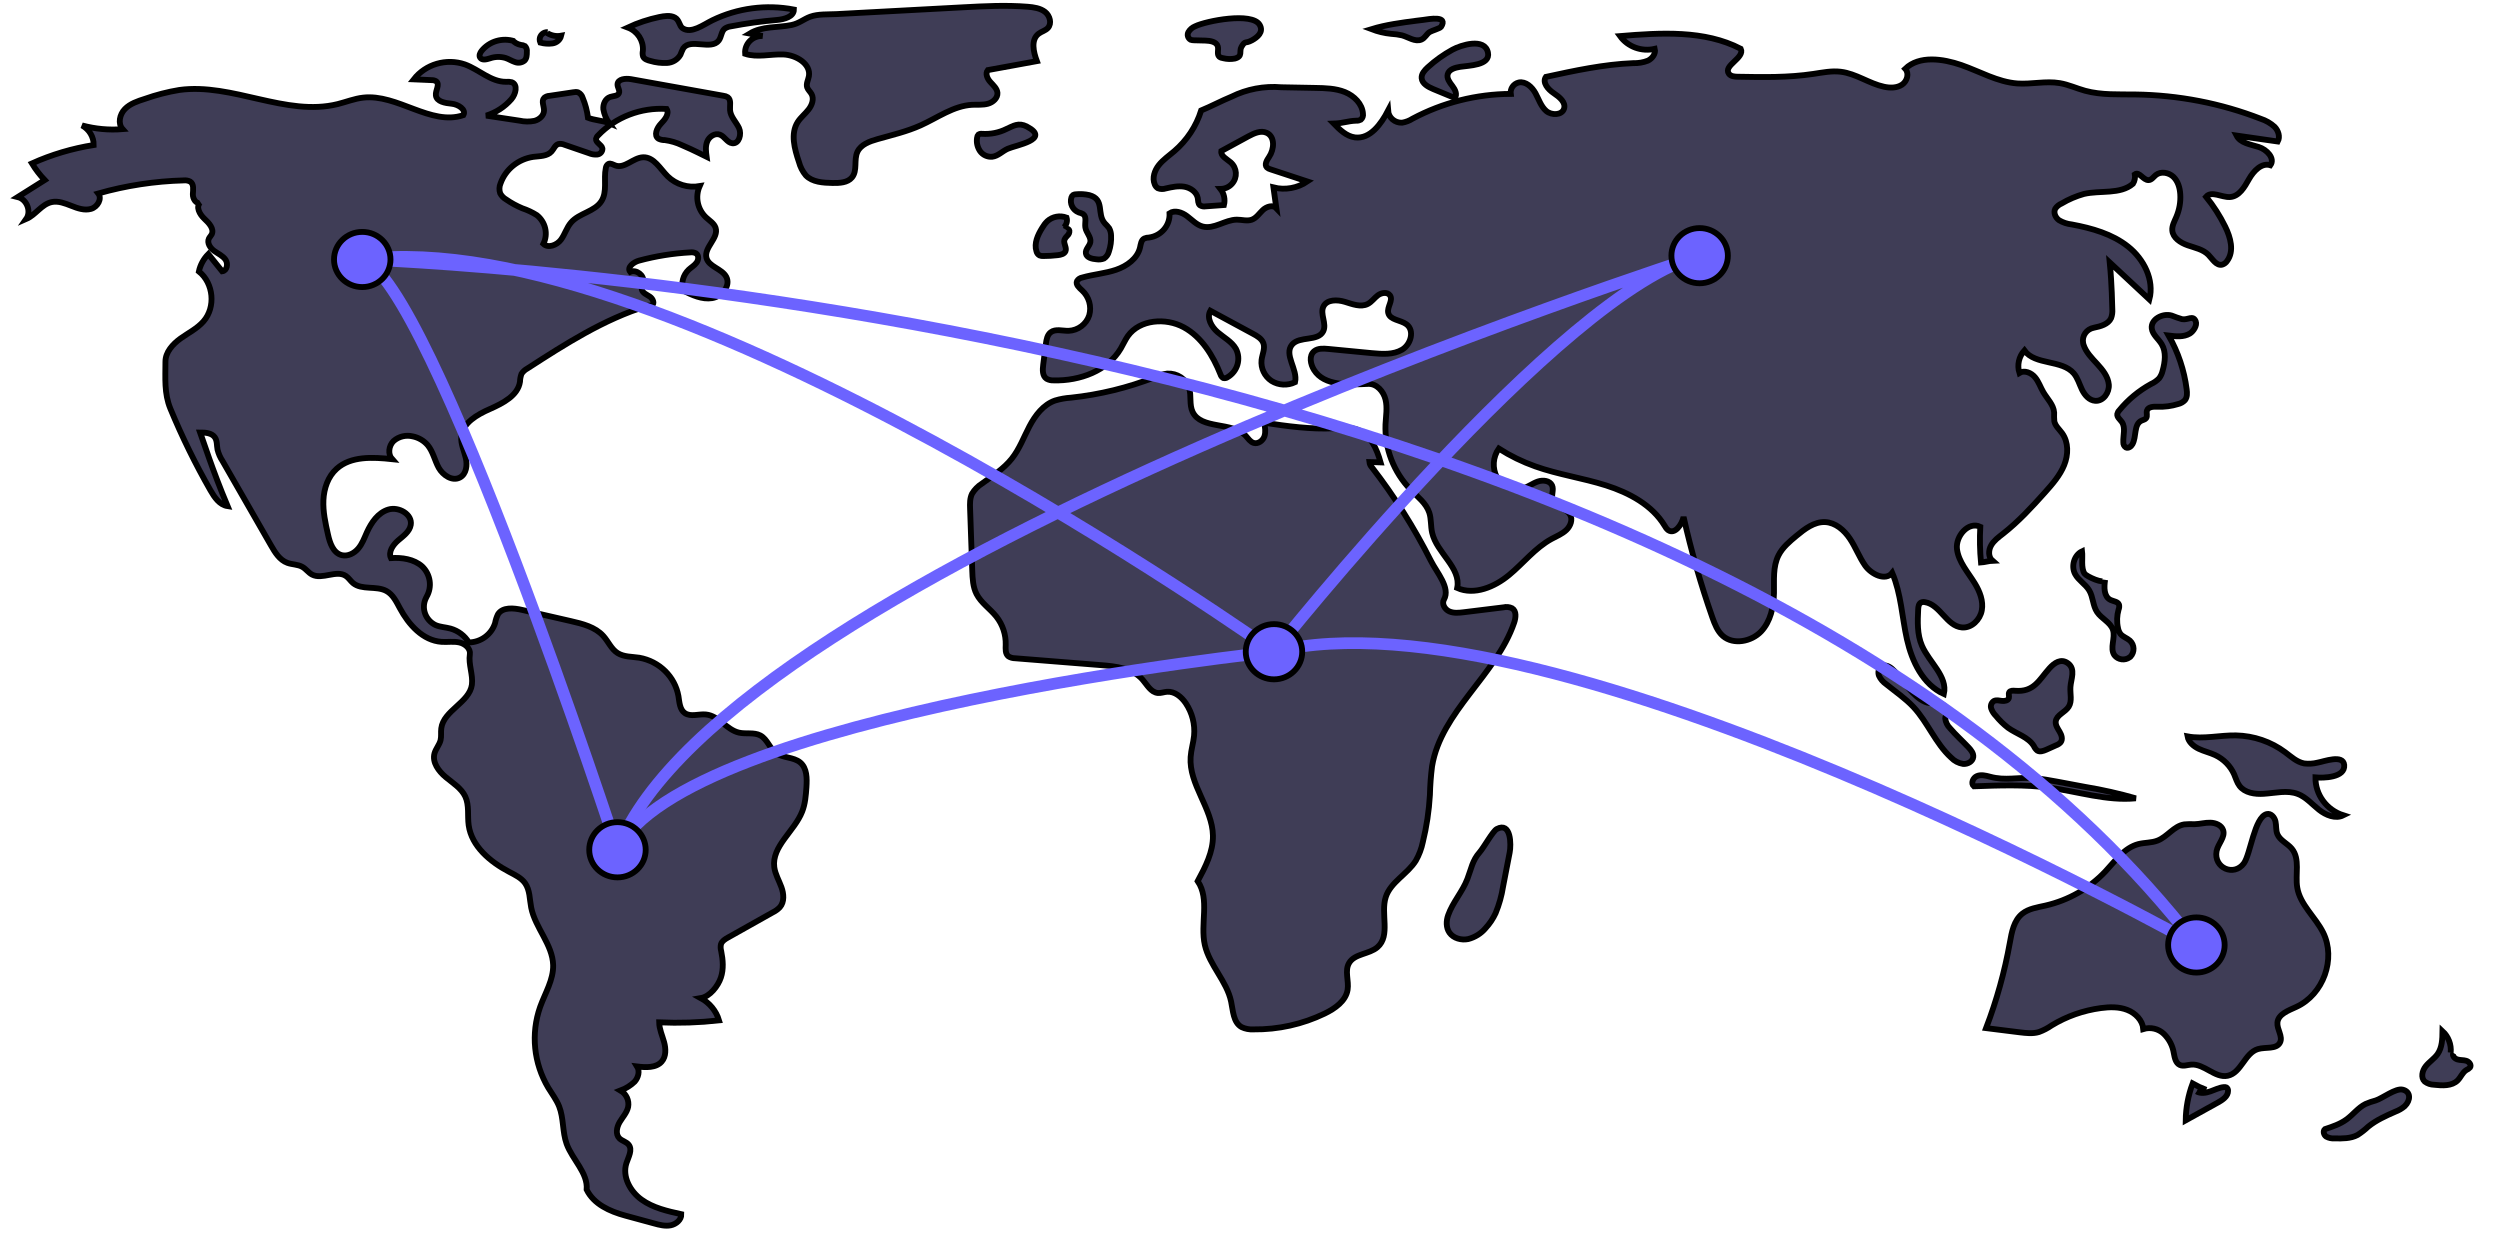 <?xml version="1.0" encoding="UTF-8" standalone="no"?>
<!DOCTYPE svg PUBLIC "-//W3C//DTD SVG 1.1//EN" "http://www.w3.org/Graphics/SVG/1.1/DTD/svg11.dtd">
<svg version="1.1" xmlns="http://www.w3.org/2000/svg" xmlns:xlink="http://www.w3.org/1999/xlink" preserveAspectRatio="xMidYMid meet" viewBox="83.277 134.801 422.759 212.249" width="418.76" height="208.25"><defs><path d="M180.74 151.52C180.62 151.1 180.33 150.75 179.94 150.56C179.68 150.49 179.41 150.49 179.15 150.55C178.74 150.61 175.49 151.09 175.08 151.16C174.74 151.17 174.42 151.29 174.16 151.51C173.63 152.05 174.15 152.93 174.13 153.68C174.11 154.52 173.35 155.21 172.51 155.43C171.67 155.6 170.79 155.59 169.94 155.4C169.38 155.32 164.83 154.63 164.26 154.54C165.93 154.02 167.42 153.05 168.56 151.74C169.31 150.87 169.71 149.25 168.63 148.84C168.3 148.76 167.97 148.73 167.64 148.77C165.06 148.78 163.04 146.68 160.63 145.8C157.46 144.71 153.94 145.74 151.9 148.34C152.2 148.35 154.63 148.47 154.93 148.48C155.21 148.47 155.5 148.54 155.73 148.69C156.4 149.23 155.57 150.25 155.67 151.08C155.79 152.17 157.26 152.4 158.37 152.51C159.48 152.62 160.89 153.5 160.36 154.46C154.78 156.34 149.1 150.79 143.24 151.47C141.76 151.64 140.35 152.21 138.91 152.57C130.06 154.76 120.92 148.92 111.88 150.16C109.87 150.49 107.9 151 105.98 151.68C104.75 152.07 103.47 152.5 102.58 153.41C101.68 154.33 101.34 155.9 102.19 156.85C99.86 157.04 97.51 156.82 95.25 156.21C96.49 156.88 97.26 158.17 97.25 159.56C93.61 160.14 90.06 161.19 86.71 162.7C87.33 163.72 88.06 164.67 88.89 165.54C88.43 165.83 84.74 168.15 84.28 168.44C85.84 168.82 86.64 170.9 85.73 172.19C87.35 171.49 88.35 169.67 90.08 169.3C91.21 169.06 92.36 169.52 93.44 169.94C94.51 170.37 95.69 170.78 96.8 170.46C97.91 170.14 98.73 168.73 98.03 167.83C102.78 166.48 107.69 165.73 112.63 165.6C113.02 165.56 113.4 165.63 113.74 165.81C114.39 166.25 114.22 167.19 114.18 167.95C114.15 168.72 114.76 169.73 115.46 169.38C114.63 170.08 115.34 171.39 116.13 172.13C116.92 172.86 117.87 173.87 117.39 174.83C117.26 175.08 117.04 175.28 116.92 175.53C116.57 176.27 117.13 177.13 117.81 177.63C118.48 178.12 119.3 178.46 119.77 179.15C120.23 179.83 120.02 181.02 119.19 181.12C118.95 180.82 117.05 178.47 116.82 178.18C116.01 179 115.45 180.03 115.21 181.14C117.73 183.15 118.11 187.24 116 189.66C114.93 190.89 113.4 191.64 112.06 192.6C110.73 193.57 109.49 194.94 109.5 196.56C109.5 199.36 109.27 201.96 110.34 204.56C112.32 209.35 114.61 214.01 117.19 218.52C117.87 219.71 118.74 221 120.11 221.21C117.51 215.02 115.9 209.89 115.43 208.64C116.33 208.64 117.38 208.71 117.91 209.43C118.35 210.02 118.25 210.83 118.39 211.55C118.56 212.24 118.85 212.91 119.25 213.51C120.07 214.95 126.7 226.49 127.53 227.93C128.21 229.12 129 230.41 130.31 230.89C131.15 231.2 132.12 231.14 132.89 231.59C133.5 231.94 133.91 232.56 134.52 232.89C136.27 233.82 138.69 232.03 140.32 233.14C140.79 233.46 141.09 233.97 141.51 234.33C143.02 235.6 145.49 234.75 147.23 235.7C148.35 236.31 148.93 237.54 149.53 238.65C151.02 241.43 153.44 244.16 156.65 244.38C157.66 244.45 158.69 244.26 159.67 244.48C160.66 244.7 161.63 245.54 161.47 246.51C161.2 248.18 162.04 250.02 161.82 251.69C161.4 254.75 156.97 256.09 156.59 259.15C156.5 259.82 156.63 260.51 156.47 261.17C156.27 261.97 155.65 262.63 155.43 263.43C155.02 264.94 156.13 266.45 157.35 267.47C158.57 268.49 160.02 269.36 160.69 270.79C161.39 272.3 161.04 274.05 161.27 275.7C161.77 279.28 164.94 281.94 168.2 283.65C169.19 284.17 170.26 284.68 170.9 285.58C171.74 286.77 171.66 288.32 171.94 289.74C172.62 293.19 175.6 296.04 175.69 299.57C175.75 302.07 174.32 304.34 173.47 306.7C171.86 311.28 172.37 316.32 174.86 320.51C175.5 321.56 176.26 322.55 176.71 323.68C177.51 325.72 177.25 328.02 177.99 330.08C178.97 332.79 181.66 335.04 181.41 337.9C182.63 340.38 185.32 341.6 188.04 342.34C188.52 342.47 192.41 343.53 192.9 343.66C193.83 343.92 194.8 344.17 195.75 343.99C196.69 343.8 197.6 343.03 197.57 342.09C195.19 341.57 192.73 341.01 190.77 339.59C188.8 338.17 187.46 335.64 188.2 333.37C188.55 332.31 189.28 331.09 188.58 330.22C188.18 329.72 187.45 329.59 187 329.14C186.3 328.43 186.54 327.23 187.04 326.38C187.55 325.52 188.28 324.76 188.49 323.79C188.7 322.68 188.18 321.56 187.19 320.98C188.09 320.64 188.91 320.13 189.6 319.47C190.23 318.76 190.52 317.67 190.02 316.87C191.5 317.05 193.25 317.14 194.22 316.04C194.99 315.16 194.94 313.84 194.63 312.71C194.32 311.59 193.81 310.5 193.79 309.34C197.2 309.49 200.62 309.38 204.01 309C203.52 307.38 202.4 306.02 200.9 305.2C202.44 304.94 203.84 303.14 204.32 301.7C204.81 300.25 204.68 298.68 204.38 297.18C204.27 296.8 204.25 296.39 204.34 296C204.51 295.46 205.05 295.13 205.55 294.85C206.31 294.42 212.41 291 213.17 290.57C213.63 290.35 214.04 290.05 214.39 289.69C215.19 288.78 215.07 287.39 214.66 286.26C214.25 285.12 213.6 284.05 213.44 282.86C212.97 279.29 216.88 276.73 218.2 273.36C218.72 272.04 218.83 270.61 218.93 269.2C219.03 267.69 219.04 265.93 217.85 264.95C216.71 264.02 214.93 264.23 213.74 263.36C212.64 262.56 212.27 261.01 211.07 260.36C209.99 259.78 208.63 260.15 207.42 259.88C205.29 259.39 203.96 257 201.79 256.78C200.56 256.65 199.18 257.24 198.17 256.54C197.29 255.93 197.25 254.69 197.08 253.64C196.48 250.31 193.81 247.7 190.41 247.09C189.14 246.9 187.77 246.97 186.69 246.29C185.61 245.61 185.11 244.32 184.25 243.37C182.88 241.84 180.71 241.29 178.68 240.83C177.85 240.64 171.24 239.12 170.41 238.93C168.95 238.59 167.06 238.41 166.27 239.67C166.04 240.15 165.87 240.65 165.78 241.17C165.17 243.11 163.36 244.45 161.29 244.48C160.6 243.32 159.47 242.48 158.16 242.11C157.32 241.88 156.42 241.86 155.62 241.52C153.86 240.68 153.12 238.59 153.99 236.87C154.02 236.81 154.05 236.75 154.08 236.69C155.06 234.99 154.75 232.86 153.32 231.49C151.92 230.25 149.88 229.95 148 230.08C147.51 229.03 148.33 227.84 149.22 227.07C150.11 226.31 151.19 225.56 151.38 224.41C151.69 222.62 149.34 221.25 147.56 221.79C145.78 222.33 144.65 224.02 143.89 225.68C143.46 226.64 143.1 227.65 142.42 228.45C141.74 229.26 140.64 229.83 139.61 229.58C138.14 229.21 137.57 227.51 137.25 226.06C136.81 224.12 136.38 222.16 136.47 220.18C136.56 218.19 137.24 216.16 138.74 214.82C141.18 212.63 144.91 212.84 148.2 213.19C147.43 212.34 147.62 210.89 148.45 210.09C149.34 209.31 150.57 209.02 151.72 209.3C152.71 209.5 153.61 210.03 154.26 210.78C155.19 211.9 155.46 213.4 156.16 214.67C156.87 215.93 158.46 217.01 159.76 216.33C160.88 215.74 161.06 214.22 160.78 213.01C160.5 211.79 159.91 210.61 160.01 209.37C160.2 207.01 162.71 205.58 164.93 204.61C167.14 203.63 169.68 202.32 170.03 199.97C170.04 199.51 170.13 199.06 170.29 198.62C170.54 198.24 170.88 197.93 171.29 197.71C177.75 193.54 184.32 189.31 191.71 187.03C192.1 186.91 192.14 187.04 192.53 186.95C193.08 186.64 192.72 185.78 192.19 185.44C191.67 185.09 190.96 184.83 190.83 184.22C190.73 183.78 191 183.34 191.07 182.89C191.24 181.78 189.89 180.76 188.84 181.21C188.24 180.44 189.42 179.54 190.37 179.29C193.22 178.52 196.15 178.05 199.1 177.89C199.44 177.84 199.79 177.9 200.09 178.06C200.59 178.4 200.53 179.17 200.17 179.64C199.82 180.12 199.28 180.43 198.84 180.83C197.86 181.76 197.5 183.14 197.89 184.42C199.43 185.18 201.11 185.97 202.82 185.7C204.53 185.43 206.04 183.56 205.24 182.06C204.49 180.66 202.25 180.35 201.86 178.82C201.41 177.03 204 175.44 203.42 173.69C203.16 172.92 202.38 172.47 201.78 171.91C200.32 170.52 199.9 168.4 200.7 166.58C198.71 166.92 196.68 166.3 195.25 164.91C193.95 163.62 192.91 161.6 191.06 161.65C189.36 161.71 187.89 163.64 186.31 163.05C185.92 162.91 185.5 162.61 185.13 162.78C184.87 162.94 184.71 163.21 184.68 163.5C184.28 165.39 184.98 167.53 183.92 169.16C182.78 170.94 180.13 171.18 178.75 172.78C177.99 173.65 177.7 174.82 177.01 175.74C176.32 176.65 174.85 177.23 174.02 176.43C174.86 174.75 174.39 172.71 172.9 171.53C172.12 171.04 171.29 170.65 170.42 170.36C169.45 169.95 168.52 169.45 167.66 168.85C167.22 168.6 166.87 168.23 166.64 167.79C166.46 167.24 166.48 166.64 166.71 166.11C167.57 163.7 169.72 161.96 172.3 161.58C173.41 161.44 174.69 161.49 175.42 160.66C175.81 160.23 176.01 159.57 176.58 159.39C176.94 159.32 177.31 159.37 177.64 159.52C178.05 159.66 181.36 160.8 181.77 160.94C182.23 161.14 182.74 161.23 183.24 161.18C183.76 161.11 184.13 160.66 184.1 160.15C183.97 159.48 182.92 159.16 183.01 158.49C183.07 158.27 183.19 158.07 183.36 157.92C186.37 154.78 190.67 153.12 195.06 153.4C195.58 154.24 194.76 155.23 194.07 155.94C193.39 156.66 192.84 157.93 193.67 158.48C194.01 158.65 194.38 158.73 194.77 158.72C195.78 158.86 196.77 159.15 197.69 159.59C199.83 160.5 201.47 161.38 201.89 161.58C201.77 160.7 201.65 159.77 202 158.94C202.34 158.11 203.31 157.47 204.16 157.79C204.98 158.1 205.4 159.16 206.28 159.26C207.44 159.39 207.9 157.7 207.42 156.66C206.93 155.62 205.97 154.74 205.89 153.6C205.83 152.83 206.13 151.87 205.5 151.4C205.28 151.26 205.02 151.18 204.76 151.15C203.18 150.86 190.58 148.6 189.01 148.32C188.07 148.15 186.72 148.28 186.68 149.2C186.66 149.72 187.13 150.24 186.92 150.71C186.7 151.22 185.96 151.17 185.43 151.35C184.59 151.63 184.18 152.6 184.26 153.45C184.4 154.3 184.74 155.11 185.24 155.82C184.22 155.4 182.67 155.32 181.64 154.91C181.49 153.74 181.19 152.6 180.74 151.52Z" id="cHSrUreKl"></path><path d="M169.08 141.84C167.04 141.18 164.81 141.84 163.48 143.48C163.22 143.81 163 144.27 163.22 144.63C163.53 145.15 164.32 144.95 164.91 144.76C165.76 144.46 166.7 144.44 167.57 144.7C168.12 144.88 168.61 145.21 169.16 145.39C169.71 145.61 170.34 145.52 170.8 145.15C171.18 144.78 171.2 144.19 171.2 143.66C171.25 143.3 171.14 142.94 170.89 142.67C170.67 142.55 170.42 142.48 170.17 142.47C169.59 142.36 169.08 142.07 168.71 141.63" id="b622Y4rW2e"></path><path d="M174.76 140.29C174.04 140.25 173.43 140.79 173.39 141.49C173.38 141.69 173.42 141.89 173.5 142.08C174.19 142.26 174.9 142.31 175.6 142.21C176.31 142.1 176.89 141.59 177.06 140.9C176.24 141.05 175.39 140.89 174.68 140.45" id="c1VE5JmtPz"></path><path d="M188.43 139.5C190.09 140.12 191.14 141.73 191.01 143.46C190.94 143.79 190.95 144.12 191.04 144.44C191.24 144.91 191.81 145.09 192.31 145.21C193.21 145.48 194.16 145.59 195.1 145.55C196.06 145.51 196.93 144.99 197.41 144.17C197.55 143.8 197.71 143.42 197.89 143.06C199.1 141.27 202.68 143.44 203.97 141.71C204.43 141.09 204.39 140.17 204.98 139.69C205.29 139.48 205.65 139.35 206.02 139.3C208.62 138.8 211.25 138.43 213.9 138.21C215.15 138.1 216.78 137.66 216.79 136.43C212.07 135.53 207.18 136.17 202.88 138.26C201.32 139.02 199.27 140.62 197.78 139.61C197.22 139.23 197.25 138.22 196.48 137.8C195.69 137.36 194.65 137.54 193.81 137.71C191.95 138.1 190.15 138.7 188.43 139.5Z" id="a2e99hNeJI"></path><path d="M211.46 140.95C209.87 140.88 208.53 142.08 208.46 143.63C208.46 143.75 208.46 143.87 208.47 143.99C210.54 144.67 212.81 144.01 214.99 144.1C217.18 144.19 219.72 145.71 219.35 147.82C219.23 148.46 218.86 149.09 219.05 149.71C219.19 150.14 219.58 150.45 219.8 150.85C220.26 151.68 219.89 152.73 219.31 153.48C218.73 154.24 217.95 154.84 217.44 155.64C216.18 157.64 216.9 160.22 217.65 162.45C217.87 163.29 218.27 164.08 218.83 164.75C219.95 165.91 221.77 166.01 223.4 166.04C224.59 166.06 225.95 166 226.7 165.1C227.68 163.93 226.99 162.09 227.64 160.72C228.22 159.47 229.72 158.93 231.07 158.55C233.55 157.85 236.07 157.26 238.41 156.21C241.32 154.9 244.04 152.86 247.24 152.69C248.14 152.65 249.05 152.75 249.92 152.51C250.78 152.27 251.6 151.54 251.54 150.66C251.48 149.91 250.83 149.36 250.33 148.8C249.82 148.24 249.42 147.37 249.89 146.77C250.73 146.62 257.43 145.4 258.27 145.24C257.68 143.66 257.21 141.58 258.58 140.55C259.07 140.18 259.73 140.03 260.15 139.58C260.86 138.81 260.5 137.49 259.68 136.84C258.85 136.19 257.74 136.04 256.68 135.95C253.01 135.66 249.31 135.85 245.63 136.05C234.84 136.63 226.2 137.09 224.04 137.21C222.59 137.28 220.92 137.17 219.59 137.65C218.47 138.06 217.67 138.81 216.38 139.07C214 139.56 211.39 139.23 209.24 140.53C209.24 140.53 211.24 140.91 211.46 140.95Z" id="b6Vk3dn5T5"></path><path d="M248.28 157.79C248.16 157.92 248.08 158.1 248.07 158.28C247.93 159.07 248.1 159.89 248.55 160.57C249.01 161.25 249.82 161.63 250.65 161.56C251.65 161.44 252.39 160.6 253.3 160.2C254.72 159.57 260.72 158.6 256.57 156.41C255.14 155.65 254.21 156.32 253.08 156.82C251.8 157.46 250.36 157.74 248.93 157.65C248.7 157.61 248.47 157.66 248.28 157.79Z" id="g13lq0Cp6f"></path><path d="M284.14 140.28C283.89 140.74 284.05 141.32 284.52 141.59C284.7 141.65 284.89 141.68 285.08 141.68C285.28 141.68 286.86 141.73 287.06 141.73C287.89 141.76 288.94 141.93 289.16 142.72C289.33 143.31 288.96 144.06 289.41 144.48C289.6 144.63 289.83 144.71 290.08 144.74C290.73 144.9 291.41 144.92 292.06 144.8C293.5 144.42 292.75 143.57 293.2 142.8C293.89 141.64 293.77 142.34 294.99 141.68C295.89 141.18 297.05 140.29 296.3 139.03C294.99 136.84 287.22 138.36 285.29 139.29C284.81 139.49 284.4 139.83 284.14 140.28Z" id="a3PzWL8RF"></path><path d="M323.06 138.34C320.47 138.68 317.88 139.02 315.39 139.78C316.47 140.19 317.6 140.47 318.75 140.58C319.38 140.61 320.01 140.7 320.63 140.84C321.73 141.16 322.83 141.99 323.89 141.57C324.55 141.3 324.77 140.64 325.31 140.28C325.69 140.04 327.11 139.64 327.27 139.39C328.56 137.39 325.19 138.07 324.2 138.2C324.2 138.2 323.17 138.33 323.06 138.34Z" id="a1StMJ74i"></path><path d="M325 146.3C324.46 146.8 323.91 147.41 323.96 148.13C324.03 149.09 325.07 149.64 325.97 150.02C326.34 150.17 329.27 151.38 329.63 151.53C330.08 150.92 329.67 150.08 329.21 149.48C328.75 148.88 328.21 148.18 328.41 147.46C328.64 146.63 329.67 146.35 330.54 146.21C331.94 145.98 335.74 145.99 335.28 143.78C334.74 141.17 330.64 142.51 329.23 143.28C327.7 144.12 326.28 145.13 325 146.3Z" id="a1cEgWsAlk"></path><path d="M328.71 294.03C329.39 295 330.74 295.36 331.91 295.12C333.08 294.81 334.12 294.16 334.88 293.25C335.58 292.49 336.16 291.62 336.59 290.69C337.19 289.23 337.62 287.71 337.86 286.16C337.97 285.57 338.88 280.91 338.99 280.33C339.25 279.02 339.24 275.03 336.79 276.33C336.12 276.68 334.57 279.49 333.87 280.29C332.6 281.72 332.44 283.12 331.77 284.85C330.94 287.03 329.26 288.85 328.49 291.03C328.14 292.01 328.11 293.17 328.71 294.03Z" id="b4Cx5OL9I"></path><path d="M457.91 320.86C457.11 320.56 456.33 320.2 455.58 319.78C454.83 321.8 454.43 323.92 454.4 326.07C454.95 325.77 459.34 323.34 459.89 323.03C460.71 322.58 461.65 321.94 461.63 321.02C461.65 320.78 461.53 320.56 461.33 320.44C461.21 320.39 461.07 320.37 460.94 320.39C460.13 320.46 459.39 320.85 458.62 321.12C457.85 321.39 456.95 321.54 456.25 321.13" id="dU2hcaLmY"></path><path d="M485.09 323.28C483.83 323.91 482.98 325.1 481.84 325.92C480.76 326.71 479.45 327.15 478.17 327.57C477.8 327.89 477.97 328.55 478.38 328.84C478.82 329.08 479.32 329.19 479.83 329.15C481.16 329.18 482.56 329.19 483.73 328.57C484.38 328.15 485 327.67 485.56 327.14C486.93 326.03 488.56 325.3 490.18 324.59C490.77 324.37 491.32 324.05 491.79 323.65C492.81 322.67 492.88 321.15 491.42 320.82C490.23 320.55 487.98 322.31 486.85 322.67C486.25 322.83 485.66 323.03 485.09 323.28Z" id="a1X6j4L4Tz"></path><path d="M499.64 314.5C499.77 313.13 499.26 311.78 498.24 310.84C498.22 312.19 498.18 313.62 497.41 314.74C496.85 315.54 495.98 316.07 495.38 316.83C494.77 317.59 494.5 318.79 495.21 319.45C495.67 319.79 496.22 319.98 496.79 319.99C498.21 320.15 499.85 320.24 500.84 319.24C501.38 318.69 501.65 317.89 502.31 317.48C502.55 317.38 502.77 317.23 502.95 317.03C503.22 316.61 502.79 316.05 502.3 315.9C501.81 315.75 501.28 315.82 500.79 315.67C500.29 315.53 499.84 314.99 500.1 314.55" id="bykx5XOai"></path><path d="M474.64 265.14C473.38 264.91 472.4 263.98 471.38 263.22C468.96 261.42 466.02 260.41 462.98 260.35C460.22 260.3 457.43 261.03 454.71 260.52C454.89 261.49 455.73 262.21 456.63 262.64C457.53 263.07 458.53 263.29 459.43 263.71C460.88 264.39 462.03 265.56 462.67 267C462.96 267.67 463.15 268.39 463.59 268.97C464.49 270.16 466.2 270.42 467.71 270.32C469.68 270.2 471.74 269.64 473.57 270.36C474.97 270.91 475.98 272.11 477.15 273.04C478.32 273.97 479.96 274.66 481.31 273.99C478.44 273.08 476.52 270.46 476.55 267.52C477.87 267.64 481.66 267.59 481.46 265.4C481.28 263.55 478.04 264.8 476.91 265C476.17 265.18 475.4 265.23 474.64 265.14Z" id="ayb63lJ7d"></path><path d="M460.79 276.52C460.51 275.68 459.52 275.27 458.61 275.25C457.71 275.22 456.83 275.49 455.92 275.51C455.34 275.48 454.75 275.49 454.16 275.54C452.37 275.82 451.27 277.66 449.58 278.31C448.56 278.71 447.4 278.63 446.34 278.9C443.92 279.53 442.38 281.76 440.69 283.57C437.96 286.47 434.39 288.5 430.46 289.4C429.09 289.71 427.61 289.91 426.51 290.78C425.06 291.94 424.7 293.92 424.38 295.73C423.49 300.7 422.13 305.59 420.32 310.32C420.89 310.39 425.49 310.97 426.07 311.04C427.16 311.17 428.29 311.31 429.35 310.99C430.11 310.71 430.84 310.33 431.5 309.87C434.06 308.31 436.93 307.3 439.92 306.9C441.42 306.7 443 306.66 444.41 307.21C445.83 307.75 447.04 308.99 447.16 310.48C448.4 310.1 449.76 310.42 450.69 311.32C451.59 312.21 452.18 313.36 452.37 314.6C452.52 315.37 452.68 316.29 453.41 316.62C454 316.88 454.69 316.6 455.34 316.55C457.55 316.37 459.38 318.89 461.55 318.46C463.89 317.99 464.46 314.58 466.73 313.9C468.04 313.51 469.87 313.98 470.49 312.8C471.04 311.75 469.95 310.54 470.06 309.37C470.2 307.93 471.94 307.32 473.28 306.7C477.91 304.58 480.1 298.49 477.86 294C476.53 291.34 473.92 289.25 473.44 286.32C473.07 284.08 473.97 281.45 472.51 279.68C471.76 278.78 470.5 278.29 470.05 277.21C469.77 276.54 469.89 275.77 469.73 275.05C469.58 274.34 468.95 273.59 468.23 273.78C466.13 274.32 465.46 280.64 464.34 282.18C462.64 284.51 459.14 282.97 459.67 280.1C459.91 278.84 461.19 277.73 460.79 276.52Z" id="b3NONUTFWr"></path><path d="M418.77 267.29C418.08 267.57 417.68 268.55 418.23 269.04C422.54 268.88 426.87 268.71 431.14 269.28C436.06 269.94 440.93 271.57 445.87 271.09C443.05 270.28 440.18 269.63 437.28 269.15C436.8 269.05 432.93 268.33 432.44 268.24C431.14 267.98 429.83 267.78 428.51 267.65C425.75 267.43 423.66 268.14 420.95 267.39C420.24 267.2 419.45 267.01 418.77 267.29Z" id="bcPOWodtO"></path><path d="M424.28 252.98C424.1 253.27 424.3 253.65 424.21 253.97C424.08 254.41 423.49 254.52 423.02 254.46C422.56 254.4 422.06 254.26 421.65 254.48C421.22 254.76 421.03 255.29 421.2 255.77C421.36 256.24 421.64 256.66 421.99 257.01C422.6 257.76 423.29 258.44 424.06 259.04C425.54 260.11 427.54 260.62 428.48 262.17C428.61 262.47 428.81 262.74 429.07 262.95C429.51 263.22 430.1 263.01 430.58 262.8C430.75 262.72 432.1 262.12 432.27 262.04C432.57 261.94 432.84 261.76 433.06 261.52C433.44 261.01 433.21 260.28 432.88 259.73C432.56 259.18 432.14 258.61 432.21 257.97C432.34 256.85 433.82 256.42 434.43 255.45C435.04 254.48 434.64 253.23 434.72 252.09C434.8 250.75 435.66 249.02 434.28 248.02C433.1 247.17 431.98 247.96 431.14 248.89C429.37 250.86 428.53 253 425.26 252.73C424.91 252.7 424.46 252.68 424.28 252.98Z" id="b1neXDNfdV"></path><path d="M437.92 235.58C438.61 236.72 438.53 238.19 439.27 239.29C440.03 240.43 441.55 241.03 441.98 242.32C442.44 243.72 441.39 245.43 442.23 246.66C442.85 247.46 444.03 247.62 444.84 247.01C444.89 246.98 444.93 246.94 444.97 246.91C445.7 246.12 445.67 244.91 444.88 244.17C444.39 243.73 443.67 243.53 443.26 243.02C443.04 242.72 442.9 242.37 442.84 242.01C442.61 240.97 442.65 239.89 442.94 238.87C443.05 238.61 443.08 238.32 443.02 238.04C442.84 237.51 442.1 237.47 441.58 237.23C440.41 236.67 440.44 235.05 440.64 233.79C440.51 234.63 437.45 233.2 437.13 232.73C436.49 231.78 436.84 229.96 436.71 228.92C435.34 229.57 434.81 231.48 435.52 232.8C436.09 233.88 437.3 234.53 437.92 235.58Z" id="a1AE8rxHIh"></path><path d="M402.55 248.52C401.97 248.8 401.81 249.58 402.04 250.17C402.31 250.75 402.74 251.24 403.27 251.61C404.84 252.88 406.54 254.03 407.92 255.5C410.38 258.15 411.68 261.71 414.36 264.15C414.9 264.72 415.61 265.09 416.39 265.22C417.17 265.29 418.04 264.81 418.13 264.05C418.21 263.42 417.76 262.86 417.32 262.39C416.28 261.29 415.14 260.27 414.16 259.12C413.71 258.67 413.42 258.09 413.35 257.47C413.35 256.85 413.93 256.19 414.55 256.35C413.8 256.16 413.24 254.94 412.14 254.71C411.22 254.52 411 255.08 409.9 254.62C407.82 253.74 406.18 251.01 404.72 249.41C404.15 248.79 403.3 248.15 402.55 248.52Z" id="a8P9hrSZo"></path><path d="M452 188.67C450.45 188.22 448.4 189.33 448.61 190.9C448.75 191.94 449.74 192.64 450.29 193.55C451.1 194.89 450.88 196.59 450.46 198.09C450.35 198.56 450.15 199 449.87 199.38C449.48 199.79 449 200.13 448.48 200.36C446.39 201.51 444.54 203.04 443.05 204.87C442.88 205.04 442.77 205.25 442.72 205.48C442.64 206.01 443.19 206.4 443.5 206.84C444.18 207.82 443.69 209.14 443.75 210.32C443.73 210.67 443.89 210.99 444.18 211.19C444.59 211.39 445.08 211.05 445.3 210.65C446.04 209.34 445.49 207.23 446.88 206.6C447.14 206.48 447.46 206.43 447.64 206.2C447.91 205.84 447.65 205.31 447.79 204.88C448 204.24 448.9 204.21 449.59 204.24C450.78 204.29 451.97 204.13 453.1 203.78C453.55 203.68 453.95 203.45 454.27 203.12C454.68 202.61 454.65 201.89 454.56 201.25C454.15 198.03 453.11 194.92 451.49 192.09C452.72 192.24 454.05 192.38 455.1 191.75C455.69 191.4 456.4 190.36 456.11 189.65C455.64 188.53 454.81 189.48 453.77 189.29C453.17 189.11 452.58 188.91 452 188.67Z" id="i1UelwX0l9"></path><path d="M297.12 209.29C296.86 210.03 296.05 210.64 295.29 210.42C294.69 210.24 294.35 209.66 293.93 209.21C291.59 206.74 286.31 208.17 284.86 205.12C284.27 203.87 284.67 202.38 284.27 201.06C283.75 199.5 282.21 198.48 280.53 198.58C279.79 198.68 279.06 198.89 278.38 199.21C273.81 200.99 269.01 202.17 264.11 202.69C263.18 202.75 262.26 202.91 261.37 203.18C259.36 203.89 257.99 205.71 257.01 207.57C256.03 209.43 255.31 211.44 254 213.09C252.63 214.83 250.7 216.04 248.9 217.36C248.2 217.8 247.63 218.39 247.21 219.08C246.82 219.87 246.84 220.78 246.87 221.65C246.91 222.71 247.2 231.16 247.24 232.22C247.29 233.58 247.35 234.99 247.97 236.21C248.75 237.73 250.28 238.72 251.35 240.06C252.44 241.44 253 243.15 252.95 244.89C252.93 245.59 252.86 246.42 253.42 246.86C253.76 247.07 254.15 247.18 254.56 247.18C256.02 247.29 267.73 248.23 269.19 248.35C271.76 248.55 274.62 248.89 276.3 250.81C277.09 251.71 277.73 253.01 278.94 253.11C279.46 253.15 279.97 252.94 280.49 252.9C281.81 252.8 282.96 253.78 283.69 254.85C284.79 256.49 285.29 258.44 285.11 260.4C284.99 261.62 284.6 262.81 284.52 264.04C284.2 268.72 288.25 272.78 288.33 277.46C288.38 280.22 287.04 282.79 285.73 285.23C287.84 288.35 286.12 292.5 286.95 296.15C287.75 299.61 290.7 302.31 291.43 305.78C291.77 307.37 291.79 309.33 293.22 310.15C293.85 310.45 294.55 310.58 295.25 310.54C299.46 310.59 303.63 309.66 307.4 307.84C309.18 306.98 311.01 305.69 311.32 303.78C311.57 302.24 310.77 300.52 311.59 299.18C312.54 297.6 315 297.72 316.41 296.51C318.7 294.53 316.91 290.77 317.84 287.93C318.67 285.38 321.54 284.02 322.97 281.73C323.53 280.74 323.93 279.68 324.16 278.57C324.81 275.93 325.21 273.24 325.37 270.53C325.41 268.88 325.53 267.24 325.74 265.6C327.27 256.29 336.69 250.06 339.75 241.11C340.04 240.26 340.18 239.12 339.4 238.64C338.94 238.42 338.41 238.37 337.92 238.49C337.24 238.57 331.85 239.24 331.17 239.32C330.34 239.42 329.45 239.52 328.68 239.18C327.91 238.84 327.36 237.89 327.77 237.16C328.91 235.14 326.55 232.57 325.51 230.49C322.69 224.9 319.33 219.58 315.48 214.6C315.23 214.34 315.08 214.02 315.04 213.67C315.23 213.67 316.76 213.72 316.95 213.73C316.31 211.46 315.24 208.98 312.99 208.15C311.72 207.69 310.31 207.85 308.96 207.92C305.08 208.13 300.92 207.55 297.08 206.97C297.23 207.74 297.37 208.55 297.12 209.29Z" id="gVeTkfeJM"></path><path d="M312.58 158.26C315.18 158.58 317.04 155.96 318.23 153.68C318.32 154.89 319.38 155.8 320.62 155.75C321.26 155.64 321.87 155.41 322.41 155.06C327.55 152.32 333.31 150.86 339.17 150.83C339.05 149.93 339.65 149.09 340.55 148.88C341.74 148.65 342.81 149.66 343.39 150.71C343.96 151.75 344.32 152.96 345.23 153.75C346.15 154.53 347.91 154.49 348.27 153.36C348.62 152.27 347.46 151.34 346.5 150.7C345.53 150.06 344.52 148.87 345.17 147.93C350.09 146.86 355.04 145.79 360.08 145.58C360.93 145.61 361.79 145.47 362.58 145.16C363.35 144.79 363.96 143.96 363.76 143.14C361.51 143.66 359.16 142.8 357.83 140.96C364.81 140.39 372.25 139.91 378.44 143.13C379.18 144.69 375.39 145.98 376.41 147.39C376.73 147.84 377.38 147.89 377.94 147.9C382.24 147.98 386.57 148.06 390.82 147.42C392.38 147.19 393.95 146.86 395.51 147.05C398.11 147.36 400.34 149.06 402.89 149.61C403.93 149.84 405.1 149.84 405.98 149.25C406.86 148.66 407.23 147.31 406.52 146.54C408.92 144.24 412.92 144.81 416.1 145.91C419.28 147.02 422.29 148.8 425.65 149.05C428.06 149.22 430.51 148.59 432.89 148.99C434.39 149.24 435.78 149.9 437.24 150.3C440.01 151.05 442.94 150.89 445.81 150.93C453.15 151.03 460.4 152.43 467.21 155.08C468.1 155.37 468.91 155.84 469.59 156.46C470.22 157.12 470.55 158.15 470.12 158.96C469.42 158.86 463.79 158.06 463.08 157.95C463.74 159.23 465.46 159.45 466.85 159.89C468.25 160.33 469.69 161.83 468.86 163.01C467.35 162.54 465.98 164.01 465.21 165.37C464.45 166.73 463.52 168.36 461.94 168.44C460.52 168.51 458.81 167.33 457.88 168.39C459.16 169.96 460.25 171.67 461.14 173.48C462.06 175.34 462.71 177.68 461.47 179.35C461.28 179.65 460.98 179.87 460.64 179.98C459.63 180.23 458.98 179.02 458.26 178.29C457.34 177.37 455.97 177.11 454.74 176.68C453.5 176.25 452.2 175.4 452.11 174.13C452.05 173.33 452.48 172.59 452.79 171.86C453.32 170.62 453.56 169.28 453.47 167.94C453.4 166.87 453.09 165.75 452.3 164.99C451.51 164.24 450.14 164 449.29 164.69C448.9 165.01 448.58 165.53 448.06 165.55C447.15 165.58 446.46 164.03 445.72 164.56C445.81 165.12 445.69 165.7 445.39 166.18C443.2 168.04 439.85 167.26 437.03 167.91C435.69 168.29 434.41 168.83 433.22 169.54C432.77 169.73 432.39 170.04 432.13 170.43C431.78 171.1 432.16 171.96 432.78 172.4C433.44 172.79 434.18 173.04 434.95 173.12C438.38 173.76 441.86 174.74 444.57 176.9C447.28 179.05 449.06 182.61 448.2 185.92C447.53 185.29 442.11 180.23 441.43 179.6C441.82 183.58 441.83 186.79 441.87 187.59C441.91 188.11 441.84 188.63 441.66 189.12C441.17 190.17 439.86 190.52 438.72 190.75C437.47 190.98 436.65 192.15 436.89 193.38C436.9 193.46 436.93 193.54 436.95 193.63C437.36 194.92 438.38 195.94 439.3 196.94C440.23 197.95 441.15 199.1 441.27 200.45C441.39 201.8 440.35 203.33 438.96 203.23C437.91 203.16 437.14 202.24 436.69 201.31C436.24 200.38 435.97 199.34 435.3 198.55C433.26 196.16 428.69 197.18 426.86 194.63C425.92 195.68 425.59 197.13 426.01 198.47C426.86 197.95 428.02 198.43 428.66 199.19C429.3 199.94 429.6 200.91 430.1 201.76C430.77 202.9 431.85 203.91 431.94 205.23C431.92 205.73 431.93 206.23 431.97 206.73C432.14 207.53 432.83 208.1 433.31 208.77C434.42 210.32 434.37 212.45 433.65 214.21C432.93 215.98 431.64 217.45 430.36 218.88C428.13 221.37 425.85 223.85 423.21 225.92C422.45 226.51 421.65 227.09 421.18 227.92C420.71 228.74 420.68 229.9 421.41 230.53C420.89 230.55 419.96 230.8 419.45 230.83C419.26 228.8 419.22 226.76 419.33 224.73C417.29 223.77 415.09 226.34 415.35 228.54C415.62 230.73 417.24 232.5 418.4 234.4C419.25 235.79 419.88 237.41 419.59 239C419.31 240.59 417.85 242.06 416.21 241.92C413.58 241.7 412.49 238.02 409.89 237.6C409.66 237.55 409.42 237.57 409.21 237.67C408.82 237.87 408.75 238.38 408.73 238.81C408.63 240.91 408.53 243.1 409.38 245.05C410.61 247.89 413.79 250.27 413.12 253.29C409.53 251.66 407.66 247.72 406.81 243.94C405.96 240.15 405.82 236.18 404.3 232.6C403.15 234.05 400.72 232.85 399.66 231.34C398.66 229.9 398.05 228.23 397.08 226.78C396.11 225.32 394.62 224.01 392.84 223.93C390.98 223.85 389.36 225.1 387.94 226.28C386.77 227.25 385.57 228.26 384.89 229.6C383.89 231.56 384.15 233.86 384.11 236.04C384.05 238.4 383.54 240.89 381.9 242.62C380.25 244.34 377.22 244.94 375.4 243.39C374.46 242.57 374 241.36 373.59 240.2C371.62 234.58 369.98 228.86 368.68 223.06C368.37 224.38 367.18 226.09 366.05 225.31C365.79 225.1 365.59 224.84 365.44 224.55C363.32 221.04 359.4 218.93 355.44 217.67C351.47 216.41 347.3 215.82 343.38 214.43C341.18 213.65 339.08 212.63 337.13 211.38C336.11 212.84 335.99 214.73 336.82 216.3C337.69 217.81 339.66 218.68 341.35 218.15C342.22 217.88 342.95 217.29 343.82 217C344.68 216.71 345.84 216.85 346.22 217.66C346.58 218.44 346.03 219.38 346.3 220.2C346.72 221.43 348.63 221.53 349.3 222.66C349.79 223.49 349.38 224.61 348.67 225.28C347.96 225.96 347.02 226.33 346.15 226.8C343.34 228.33 341.34 230.94 338.88 232.97C336.43 235 332.96 236.48 330.03 235.18C330.73 231.72 326.52 229.19 325.75 225.75C325.49 224.62 325.62 223.41 325.26 222.31C324.73 220.71 323.28 219.62 322.09 218.41C319.18 215.41 317.63 211.39 317.79 207.26C317.86 205.84 318.13 204.39 317.79 203.01C317.46 201.62 316.29 200.28 314.84 200.34C311.52 200.49 307.33 200.73 305.59 197.96C304.97 196.97 304.7 195.53 305.6 194.77C306.23 194.24 307.17 194.29 308 194.37C308.75 194.44 314.73 195.01 315.48 195.09C317.23 195.25 319.12 195.39 320.62 194.5C322.13 193.6 322.78 191.23 321.39 190.18C320.37 189.41 318.55 189.45 318.26 188.23C318.01 187.21 319.16 186.06 318.54 185.21C318.09 184.6 317.09 184.77 316.48 185.22C315.87 185.68 315.43 186.35 314.75 186.7C313.56 187.3 312.13 186.72 310.85 186.33C309.56 185.94 307.84 185.91 307.22 187.07C306.52 188.38 307.83 190.08 307.14 191.39C306.23 193.12 303.13 192.14 301.85 193.62C300.38 195.33 302.85 197.87 302.35 200.05C301.06 200.67 299.53 200.59 298.32 199.83C297.13 199.03 296.48 197.66 296.63 196.26C296.75 195.28 297.28 194.28 296.93 193.36C296.64 192.61 295.87 192.16 295.16 191.78C294.43 191.38 288.61 188.24 287.89 187.85C287.21 189.07 288.07 190.59 289.13 191.51C290.2 192.43 291.54 193.12 292.24 194.33C293.16 196.07 292.53 198.21 290.81 199.21C290.6 199.36 290.34 199.4 290.09 199.34C289.86 199.2 289.69 198.98 289.62 198.72C288.34 195.51 286.42 192.35 283.34 190.67C280.26 189 275.83 189.34 273.81 192.16C273.33 192.84 273.01 193.6 272.59 194.31C270.37 198.08 265.61 199.86 261.17 199.74C260.73 199.77 260.3 199.67 259.92 199.46C259.2 198.97 259.24 197.94 259.35 197.1C259.39 196.74 259.77 193.86 259.81 193.5C259.91 192.78 260.04 191.98 260.63 191.53C261.45 190.9 262.64 191.3 263.69 191.28C265.31 191.21 266.72 190.15 267.21 188.63C267.64 187.1 267.17 185.46 265.99 184.38C265.51 183.94 264.86 183.38 265.12 182.79C265.32 182.45 265.67 182.23 266.06 182.17C267.95 181.63 269.94 181.49 271.79 180.86C273.64 180.23 275.44 178.94 275.88 177.07C276.01 176.5 276.07 175.8 276.6 175.52C276.86 175.41 277.15 175.35 277.44 175.35C279.52 175.06 281.03 173.27 280.92 171.21C281.81 170.61 283.05 171.05 283.91 171.7C284.77 172.34 285.53 173.2 286.57 173.47C288.52 173.99 290.4 172.31 292.42 172.3C293.27 172.3 294.15 172.59 294.95 172.31C295.76 172.02 296.24 171.23 296.86 170.65C297.48 170.07 298.57 169.72 299.15 170.34C299.1 169.99 298.71 167.16 298.66 166.8C300.65 167.3 302.76 166.92 304.45 165.78C303.82 165.57 298.77 163.9 298.13 163.7C297.91 163.64 297.71 163.54 297.54 163.39C297.08 162.9 297.54 162.15 297.91 161.6C298.81 160.29 298.96 158.12 297.49 157.47C296.49 157.02 295.34 157.56 294.37 158.08C293.91 158.33 290.22 160.34 289.76 160.59C289.62 161.45 290.69 161.94 291.35 162.51C292.45 163.47 292.55 165.11 291.57 166.19C291.08 166.74 290.37 167.05 289.62 167.06C290.23 167.84 290.45 168.86 290.21 169.81C289.9 169.84 287.42 170.01 287.11 170.03C286.76 170.1 286.4 170.03 286.1 169.84C285.77 169.55 285.81 169.05 285.74 168.62C285.55 167.59 284.52 166.87 283.47 166.68C282.41 166.5 281.33 166.73 280.29 166.97C279.85 167.12 279.36 167.11 278.93 166.94C278.68 166.78 278.49 166.55 278.39 166.27C277.93 165.19 278.36 163.91 279.09 162.99C279.83 162.06 280.83 161.38 281.73 160.61C283.89 158.76 285.48 156.35 286.32 153.66C288.02 152.96 289.79 152.01 291.5 151.31C294.13 150.01 297.08 149.45 300.02 149.7C300.6 149.71 305.22 149.8 305.8 149.81C307.51 149.84 309.27 149.88 310.86 150.52C312.44 151.16 313.83 152.54 313.94 154.21C314.01 154.59 313.87 154.98 313.57 155.24C313.34 155.36 313.09 155.42 312.84 155.4C311.24 155.46 310.56 155.85 308.96 155.9C309.98 156.95 311.12 158.07 312.58 158.26Z" id="a3l4S8CmCU"></path><path d="M262.88 173.61C263.34 173.19 263.52 172.54 263.34 171.95C262.22 171.53 260.95 171.76 260.07 172.55C259.72 172.89 259.43 173.27 259.19 173.69C258.43 174.9 257.76 176.35 258.2 177.7C258.27 178 258.46 178.26 258.73 178.41C258.93 178.49 259.14 178.52 259.35 178.51C260.19 178.51 261.03 178.46 261.86 178.36C262.37 178.3 262.96 178.16 263.16 177.69C263.41 177.08 262.79 176.39 262.97 175.76C263.09 175.47 263.27 175.22 263.5 175.01C263.74 174.8 263.85 174.49 263.82 174.18C263.75 173.88 263.28 173.71 263.11 173.97" id="b6PpFGtvf"></path><path d="M264.95 167.97C264.78 167.97 264.62 168 264.47 168.08C264.32 168.18 264.22 168.33 264.17 168.5C263.84 169.54 264.38 170.66 265.42 171.07C265.69 171.13 265.95 171.23 266.19 171.37C266.83 171.86 266.42 172.85 266.55 173.64C266.68 174.52 267.56 175.26 267.4 176.14C267.27 176.83 266.51 177.38 266.64 178.07C266.76 178.79 267.7 179.01 268.45 179.07C268.89 179.14 269.34 179.09 269.74 178.93C270.15 178.65 270.44 178.24 270.56 177.77C270.86 176.88 270.99 175.94 270.94 175C270.93 174.57 270.82 174.15 270.62 173.77C270.39 173.47 270.14 173.19 269.87 172.93C268.43 171.3 269.94 168.86 267.22 168.11C266.48 167.94 265.71 167.9 264.95 167.97Z" id="c99J6RXfMn"></path><path d="M456.23 296.13C456.23 296.13 346.14 234.36 298.75 246.07C298.75 246.07 198.31 256.63 186.67 279.88C186.67 279.88 154.74 182.35 143.1 179.1" id="daGt9AIhE"></path><path d="M186.67 279.88C205.13 231.76 371.42 178.45 371.42 178.45C347.8 184.3 298.75 246.07 298.75 246.07C298.75 246.07 194.98 172.27 143.1 179.1C143.1 179.1 371.58 186.41 456.23 296.13" id="a4Ddvl4O6N"></path><path d="M143.1 174.39C140.44 174.39 138.28 176.5 138.28 179.1C138.28 181.7 140.44 183.81 143.1 183.81C145.76 183.81 147.92 181.7 147.92 179.1C147.92 176.5 145.76 174.39 143.1 174.39Z" id="c1UOs38L2c"></path><path d="M186.67 275.16C184 275.16 181.85 277.27 181.85 279.88C181.85 282.48 184 284.59 186.67 284.59C189.33 284.59 191.49 282.48 191.49 279.88C191.49 277.27 189.33 275.16 186.67 275.16Z" id="a1zpb1v3Xu"></path><path d="M371.42 173.74C368.75 173.74 366.6 175.85 366.6 178.45C366.6 181.05 368.75 183.16 371.42 183.16C374.08 183.16 376.24 181.05 376.24 178.45C376.24 175.85 374.08 173.74 371.42 173.74Z" id="e1ld6wgRYO"></path><path d="M456.23 291.42C453.56 291.42 451.4 293.53 451.4 296.13C451.4 298.73 453.56 300.84 456.23 300.84C458.89 300.84 461.05 298.73 461.05 296.13C461.05 293.53 458.89 291.42 456.23 291.42Z" id="b71wqxGU7z"></path><path d="M298.75 241.35C296.09 241.35 293.93 243.46 293.93 246.07C293.93 248.67 296.09 250.78 298.75 250.78C301.41 250.78 303.57 248.67 303.57 246.07C303.57 243.46 301.41 241.35 298.75 241.35Z" id="b2Df37NQlk"></path></defs><g><g><use xlink:href="#cHSrUreKl" opacity="1" fill="#3f3d56" fill-opacity="1"></use><g><use xlink:href="#cHSrUreKl" opacity="1" fill-opacity="0" stroke="#000000" stroke-width="1" stroke-opacity="1"></use></g></g><g><use xlink:href="#b622Y4rW2e" opacity="1" fill="#3f3d56" fill-opacity="1"></use><g><use xlink:href="#b622Y4rW2e" opacity="1" fill-opacity="0" stroke="#000000" stroke-width="1" stroke-opacity="1"></use></g></g><g><use xlink:href="#c1VE5JmtPz" opacity="1" fill="#3f3d56" fill-opacity="1"></use><g><use xlink:href="#c1VE5JmtPz" opacity="1" fill-opacity="0" stroke="#000000" stroke-width="1" stroke-opacity="1"></use></g></g><g><use xlink:href="#a2e99hNeJI" opacity="1" fill="#3f3d56" fill-opacity="1"></use><g><use xlink:href="#a2e99hNeJI" opacity="1" fill-opacity="0" stroke="#000000" stroke-width="1" stroke-opacity="1"></use></g></g><g><use xlink:href="#b6Vk3dn5T5" opacity="1" fill="#3f3d56" fill-opacity="1"></use><g><use xlink:href="#b6Vk3dn5T5" opacity="1" fill-opacity="0" stroke="#000000" stroke-width="1" stroke-opacity="1"></use></g></g><g><use xlink:href="#g13lq0Cp6f" opacity="1" fill="#3f3d56" fill-opacity="1"></use><g><use xlink:href="#g13lq0Cp6f" opacity="1" fill-opacity="0" stroke="#000000" stroke-width="1" stroke-opacity="1"></use></g></g><g><use xlink:href="#a3PzWL8RF" opacity="1" fill="#3f3d56" fill-opacity="1"></use><g><use xlink:href="#a3PzWL8RF" opacity="1" fill-opacity="0" stroke="#000000" stroke-width="1" stroke-opacity="1"></use></g></g><g><use xlink:href="#a1StMJ74i" opacity="1" fill="#3f3d56" fill-opacity="1"></use><g><use xlink:href="#a1StMJ74i" opacity="1" fill-opacity="0" stroke="#000000" stroke-width="1" stroke-opacity="1"></use></g></g><g><use xlink:href="#a1cEgWsAlk" opacity="1" fill="#3f3d56" fill-opacity="1"></use><g><use xlink:href="#a1cEgWsAlk" opacity="1" fill-opacity="0" stroke="#000000" stroke-width="1" stroke-opacity="1"></use></g></g><g><use xlink:href="#b4Cx5OL9I" opacity="1" fill="#3f3d56" fill-opacity="1"></use><g><use xlink:href="#b4Cx5OL9I" opacity="1" fill-opacity="0" stroke="#000000" stroke-width="1" stroke-opacity="1"></use></g></g><g><use xlink:href="#dU2hcaLmY" opacity="1" fill="#3f3d56" fill-opacity="1"></use><g><use xlink:href="#dU2hcaLmY" opacity="1" fill-opacity="0" stroke="#000000" stroke-width="1" stroke-opacity="1"></use></g></g><g><use xlink:href="#a1X6j4L4Tz" opacity="1" fill="#3f3d56" fill-opacity="1"></use><g><use xlink:href="#a1X6j4L4Tz" opacity="1" fill-opacity="0" stroke="#000000" stroke-width="1" stroke-opacity="1"></use></g></g><g><use xlink:href="#bykx5XOai" opacity="1" fill="#3f3d56" fill-opacity="1"></use><g><use xlink:href="#bykx5XOai" opacity="1" fill-opacity="0" stroke="#000000" stroke-width="1" stroke-opacity="1"></use></g></g><g><use xlink:href="#ayb63lJ7d" opacity="1" fill="#3f3d56" fill-opacity="1"></use><g><use xlink:href="#ayb63lJ7d" opacity="1" fill-opacity="0" stroke="#000000" stroke-width="1" stroke-opacity="1"></use></g></g><g><use xlink:href="#b3NONUTFWr" opacity="1" fill="#3f3d56" fill-opacity="1"></use><g><use xlink:href="#b3NONUTFWr" opacity="1" fill-opacity="0" stroke="#000000" stroke-width="1" stroke-opacity="1"></use></g></g><g><use xlink:href="#bcPOWodtO" opacity="1" fill="#3f3d56" fill-opacity="1"></use><g><use xlink:href="#bcPOWodtO" opacity="1" fill-opacity="0" stroke="#000000" stroke-width="1" stroke-opacity="1"></use></g></g><g><use xlink:href="#b1neXDNfdV" opacity="1" fill="#3f3d56" fill-opacity="1"></use><g><use xlink:href="#b1neXDNfdV" opacity="1" fill-opacity="0" stroke="#000000" stroke-width="1" stroke-opacity="1"></use></g></g><g><use xlink:href="#a1AE8rxHIh" opacity="1" fill="#3f3d56" fill-opacity="1"></use><g><use xlink:href="#a1AE8rxHIh" opacity="1" fill-opacity="0" stroke="#000000" stroke-width="1" stroke-opacity="1"></use></g></g><g><use xlink:href="#a8P9hrSZo" opacity="1" fill="#3f3d56" fill-opacity="1"></use><g><use xlink:href="#a8P9hrSZo" opacity="1" fill-opacity="0" stroke="#000000" stroke-width="1" stroke-opacity="1"></use></g></g><g><use xlink:href="#i1UelwX0l9" opacity="1" fill="#3f3d56" fill-opacity="1"></use><g><use xlink:href="#i1UelwX0l9" opacity="1" fill-opacity="0" stroke="#000000" stroke-width="1" stroke-opacity="1"></use></g></g><g><use xlink:href="#gVeTkfeJM" opacity="1" fill="#3f3d56" fill-opacity="1"></use><g><use xlink:href="#gVeTkfeJM" opacity="1" fill-opacity="0" stroke="#000000" stroke-width="1" stroke-opacity="1"></use></g></g><g><use xlink:href="#a3l4S8CmCU" opacity="1" fill="#3f3d56" fill-opacity="1"></use><g><use xlink:href="#a3l4S8CmCU" opacity="1" fill-opacity="0" stroke="#000000" stroke-width="1" stroke-opacity="1"></use></g></g><g><use xlink:href="#b6PpFGtvf" opacity="1" fill="#3f3d56" fill-opacity="1"></use><g><use xlink:href="#b6PpFGtvf" opacity="1" fill-opacity="0" stroke="#000000" stroke-width="1" stroke-opacity="1"></use></g></g><g><use xlink:href="#c99J6RXfMn" opacity="1" fill="#3f3d56" fill-opacity="1"></use><g><use xlink:href="#c99J6RXfMn" opacity="1" fill-opacity="0" stroke="#000000" stroke-width="1" stroke-opacity="1"></use></g></g><g><use xlink:href="#daGt9AIhE" opacity="1" fill="#000000" fill-opacity="0"></use><g><use xlink:href="#daGt9AIhE" opacity="1" fill-opacity="0" stroke="#6c63ff" stroke-width="2" stroke-opacity="1"></use></g></g><g><use xlink:href="#a4Ddvl4O6N" opacity="1" fill="#000000" fill-opacity="0"></use><g><use xlink:href="#a4Ddvl4O6N" opacity="1" fill-opacity="0" stroke="#6c63ff" stroke-width="2" stroke-opacity="1"></use></g></g><g><use xlink:href="#c1UOs38L2c" opacity="1" fill="#6c63ff" fill-opacity="1"></use><g><use xlink:href="#c1UOs38L2c" opacity="1" fill-opacity="0" stroke="#000000" stroke-width="1" stroke-opacity="1"></use></g></g><g><use xlink:href="#a1zpb1v3Xu" opacity="1" fill="#6c63ff" fill-opacity="1"></use><g><use xlink:href="#a1zpb1v3Xu" opacity="1" fill-opacity="0" stroke="#000000" stroke-width="1" stroke-opacity="1"></use></g></g><g><use xlink:href="#e1ld6wgRYO" opacity="1" fill="#6c63ff" fill-opacity="1"></use><g><use xlink:href="#e1ld6wgRYO" opacity="1" fill-opacity="0" stroke="#000000" stroke-width="1" stroke-opacity="1"></use></g></g><g><use xlink:href="#b71wqxGU7z" opacity="1" fill="#6c63ff" fill-opacity="1"></use><g><use xlink:href="#b71wqxGU7z" opacity="1" fill-opacity="0" stroke="#000000" stroke-width="1" stroke-opacity="1"></use></g></g><g><use xlink:href="#b2Df37NQlk" opacity="1" fill="#6c63ff" fill-opacity="1"></use><g><use xlink:href="#b2Df37NQlk" opacity="1" fill-opacity="0" stroke="#000000" stroke-width="1" stroke-opacity="1"></use></g></g></g></svg>